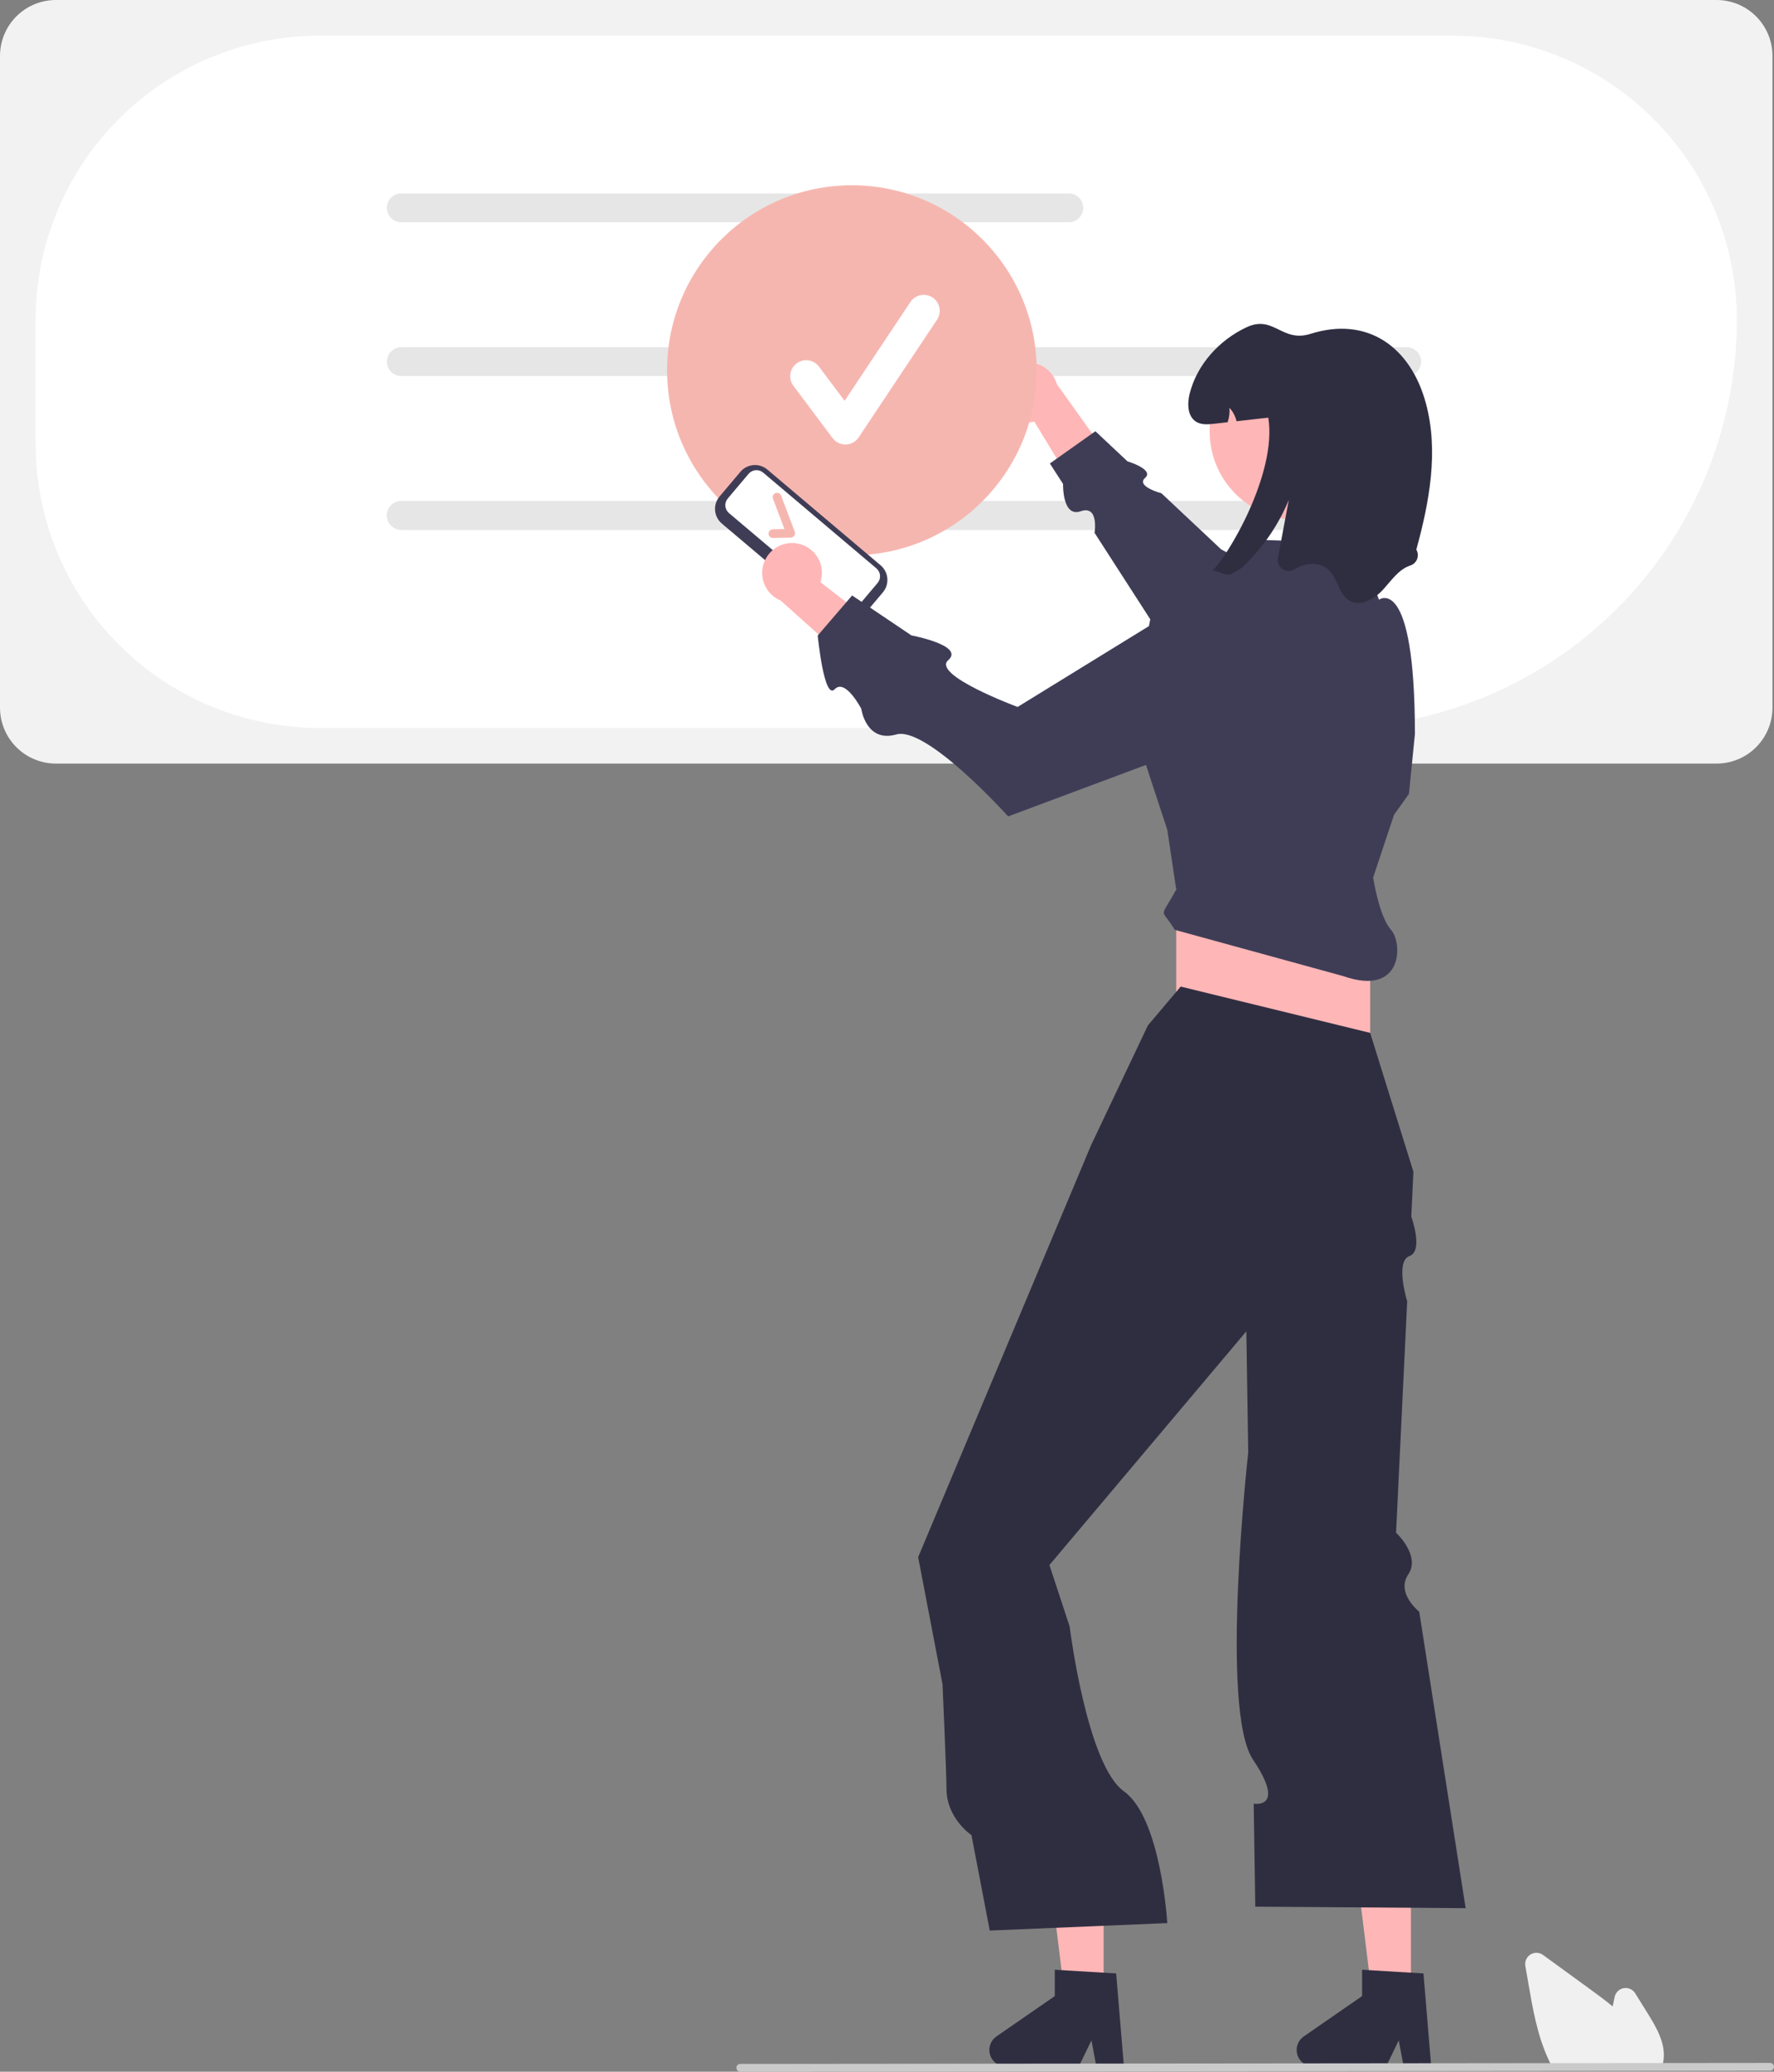 <svg width="430" height="502" viewBox="0 0 430 502" fill="none" xmlns="http://www.w3.org/2000/svg">
<rect x="0" y="0" width="430" height="502" fill="#808080" stroke="none"/>
<g clip-path="url(#clip0_588_4227)">
<path d="M416.102 185.024H13.53C9.943 185.02 6.504 183.592 3.967 181.053C1.431 178.514 0.004 175.072 0 171.482V13.542C0.004 9.952 1.431 6.51 3.967 3.971C6.504 1.432 9.943 0.004 13.53 0H416.102C419.689 0.004 423.128 1.432 425.664 3.971C428.201 6.51 429.628 9.952 429.632 13.542V171.482C429.628 175.072 428.201 178.514 425.664 181.053C423.128 183.592 419.689 185.02 416.102 185.024V185.024Z" fill="#F2F2F2"/>
<path d="M322.213 176.388H77.432C59.191 176.367 41.703 169.105 28.805 156.195C15.907 143.286 8.651 125.782 8.631 107.525V77.508C8.651 59.251 15.907 41.747 28.805 28.837C41.703 15.927 59.191 8.665 77.432 8.645H352.202C370.443 8.665 387.93 15.927 400.829 28.837C413.727 41.747 420.982 59.251 421.003 77.508C420.973 103.724 410.555 128.857 392.035 147.394C373.515 165.931 348.404 176.358 322.213 176.388Z" fill="white"/>
<path d="M259.069 53.856H97.266C96.34 53.856 95.453 53.488 94.798 52.833C94.144 52.178 93.776 51.29 93.776 50.364C93.776 49.437 94.144 48.549 94.798 47.894C95.453 47.239 96.34 46.871 97.266 46.871H259.069C259.994 46.871 260.882 47.239 261.536 47.894C262.191 48.549 262.558 49.437 262.558 50.364C262.558 51.29 262.191 52.178 261.536 52.833C260.882 53.488 259.994 53.856 259.069 53.856V53.856Z" fill="#E6E6E6"/>
<path d="M340.977 91.12H97.266C96.34 91.12 95.453 90.752 94.798 90.097C94.144 89.442 93.776 88.553 93.776 87.627C93.776 86.701 94.144 85.813 94.798 85.158C95.453 84.503 96.34 84.135 97.266 84.135H340.977C341.902 84.135 342.79 84.503 343.444 85.158C344.098 85.813 344.466 86.701 344.466 87.627C344.466 88.553 344.098 89.442 343.444 90.097C342.79 90.752 341.902 91.12 340.977 91.12V91.12Z" fill="#E6E6E6"/>
<path d="M340.977 128.381H97.266C96.34 128.381 95.453 128.013 94.798 127.358C94.144 126.704 93.776 125.815 93.776 124.889C93.776 123.963 94.144 123.074 94.798 122.419C95.453 121.764 96.34 121.396 97.266 121.396H340.977C341.902 121.396 342.79 121.764 343.444 122.419C344.098 123.074 344.466 123.963 344.466 124.889C344.466 125.815 344.098 126.704 343.444 127.358C342.79 128.013 341.902 128.381 340.977 128.381V128.381Z" fill="#E6E6E6"/>
<path d="M340.977 128.381H97.266C96.34 128.381 95.453 128.013 94.798 127.358C94.144 126.704 93.776 125.815 93.776 124.889C93.776 123.963 94.144 123.074 94.798 122.419C95.453 121.764 96.34 121.396 97.266 121.396H340.977C341.902 121.396 342.79 121.764 343.444 122.419C344.098 123.074 344.466 123.963 344.466 124.889C344.466 125.815 344.098 126.704 343.444 127.358C342.79 128.013 341.902 128.381 340.977 128.381V128.381Z" fill="#E6E6E6"/>
<path d="M241.995 95.395C242.034 96.447 242.303 97.478 242.782 98.415C243.262 99.352 243.941 100.172 244.772 100.817C245.603 101.463 246.565 101.918 247.59 102.152C248.616 102.385 249.68 102.39 250.708 102.167L264.015 124.017L269.678 111.988L256.174 93.084C255.685 91.38 254.589 89.915 253.093 88.966C251.598 88.018 249.806 87.651 248.058 87.936C246.311 88.221 244.728 89.138 243.611 90.513C242.493 91.887 241.918 93.625 241.995 95.395H241.995Z" fill="#FFB6B6"/>
<path d="M341.854 158.016L295.997 133.119L281.532 119.536C281.532 119.536 275.244 117.85 277.558 115.804C279.873 113.758 273.277 111.784 273.277 111.784L265.512 104.492L254.479 112.306L257.672 117.261C257.672 117.261 257.452 125.463 261.941 123.885C266.43 122.307 265.308 129.109 265.308 129.109L292.103 170.682L341.854 158.016Z" fill="#3F3D56"/>
<path d="M206.487 134.56C231.225 134.56 251.279 114.488 251.279 89.727C251.279 64.967 231.225 44.895 206.487 44.895C181.748 44.895 161.694 64.967 161.694 89.727C161.694 114.488 181.748 134.56 206.487 134.56Z" fill="#F6B6B0"/>
<path d="M341.996 484.569H332.682L328.25 448.613H341.996V484.569Z" fill="#FFB6B6"/>
<path d="M346.912 500.72H340.233L339.041 494.408L335.988 500.72H318.273C317.424 500.72 316.597 500.448 315.913 499.945C315.229 499.441 314.724 498.732 314.471 497.92C314.219 497.109 314.232 496.238 314.509 495.435C314.786 494.631 315.312 493.937 316.011 493.454L330.157 483.676V477.295L345.036 478.184L346.912 500.72Z" fill="#2F2E41"/>
<path d="M267.507 484.569H258.194L253.762 448.613H267.507V484.569Z" fill="#FFB6B6"/>
<path d="M272.423 500.72H265.744L264.552 494.408L261.498 500.72H243.784C242.935 500.72 242.108 500.448 241.424 499.945C240.74 499.441 240.235 498.732 239.982 497.92C239.729 497.109 239.743 496.238 240.019 495.435C240.296 494.631 240.823 493.937 241.521 493.454L255.668 483.676V477.295L270.547 478.184L272.423 500.72Z" fill="#2F2E41"/>
<path d="M332.114 212.637H285.106V266.202H332.114V212.637Z" fill="#FFB6B6"/>
<path d="M286.191 239.059L278.236 248.469L264.495 277.423L229.872 359.877L222.55 377.314L228.463 408.141C228.463 408.141 229.42 429.858 229.42 433.413C229.42 440.652 235.469 444.662 235.469 444.662L239.906 467.796L282.937 465.986C282.937 465.986 281.435 440.487 272.423 434.054C263.41 427.622 259.267 394.1 259.267 394.1L254.37 379.227L302.101 322.595L302.409 342.391L302.558 351.972C302.558 351.972 295.569 414.291 303.717 426.386C311.864 438.48 303.883 437.057 303.883 437.057L304.271 462.005L355.256 462.367L344.008 390.541C344.008 390.541 338.296 386.027 341.352 381.49C344.408 376.952 338.391 371.395 338.391 371.395L341.089 315.323C341.089 315.323 338.101 305.637 341.616 304.378C345.131 303.12 342.078 294.791 342.078 294.791L342.6 283.937L332.114 250.278L286.191 239.059Z" fill="#2F2E41"/>
<path d="M332.837 212.637L337.899 197.436L341.515 192.369L342.962 177.892C342.962 138.804 334.251 145.313 334.251 145.313L329.221 131.566L306.079 130.842L291.253 144.957L278.959 149.3L274.145 174.338L282.936 201.055L285.106 215.533C280.967 223.18 281.317 219.563 284.744 225.305L325.605 236.524C340.069 241.591 340.069 228.562 337.169 225.305C334.268 222.047 332.837 212.637 332.837 212.637Z" fill="#3F3D56"/>
<path d="M314.661 125.983C326.509 125.983 336.114 116.37 336.114 104.51C336.114 92.651 326.509 83.037 314.661 83.037C302.812 83.037 293.207 92.651 293.207 104.51C293.207 116.37 302.812 125.983 314.661 125.983Z" fill="#FFB6B6"/>
<path d="M343.302 133.174C343.504 133.515 343.627 133.898 343.661 134.293C343.694 134.688 343.639 135.086 343.498 135.457C343.357 135.828 343.134 136.162 342.846 136.435C342.558 136.707 342.212 136.911 341.834 137.032C338.956 137.987 337.184 140.774 335.116 143.003C333.054 145.226 329.735 147.072 327.102 145.559C324.477 144.053 324.297 140.209 322.098 138.125C319.957 136.098 316.399 136.344 313.882 137.886L313.807 137.932C313.373 138.216 312.865 138.365 312.346 138.363C311.828 138.361 311.321 138.206 310.889 137.919C310.458 137.631 310.119 137.224 309.917 136.746C309.714 136.268 309.656 135.741 309.749 135.231C310.631 130.537 311.512 125.843 312.393 121.15C310.078 126.732 306.717 131.818 302.492 136.134C301.328 137.478 299.853 138.517 298.196 139.16C296.692 139.638 295.231 138.081 293.77 138.364C297.401 135.186 309.608 114.817 307.424 101.201C304.857 101.491 302.29 101.78 299.722 102.07C299.444 100.853 298.851 99.732 298.001 98.82C298.105 100.003 297.954 101.195 297.56 102.316C296.49 102.439 295.412 102.555 294.342 102.678C292.852 102.844 291.232 102.989 289.952 102.207C287.818 100.904 287.753 97.821 288.361 95.388C290.14 88.316 295.535 82.403 302.138 79.305C308.741 76.214 310.693 83.097 317.65 80.897C331.391 76.554 341.921 83.981 345.631 97.763C348.748 109.323 346.484 121.592 343.302 133.174Z" fill="#2F2E41"/>
<path d="M402.695 501.187H376.426L376.313 500.982C375.977 500.372 375.653 499.726 375.35 499.062C372.644 493.264 371.5 486.632 370.491 480.782L369.731 476.371C369.639 475.837 369.708 475.288 369.93 474.793C370.152 474.299 370.516 473.882 370.976 473.596C371.436 473.31 371.971 473.168 372.512 473.187C373.053 473.207 373.576 473.388 374.014 473.707C378.006 476.615 382 479.52 385.995 482.422C387.508 483.524 389.236 484.799 390.89 486.177C391.05 485.401 391.217 484.622 391.384 483.855C391.499 483.325 391.769 482.841 392.161 482.466C392.552 482.091 393.046 481.841 393.58 481.749C394.114 481.656 394.663 481.726 395.158 481.947C395.652 482.169 396.069 482.534 396.355 482.994L399.429 487.937C401.671 491.546 403.649 495.103 403.246 498.939C403.248 498.986 403.245 499.033 403.236 499.079C403.155 499.709 403.006 500.328 402.79 500.926L402.695 501.187Z" fill="#F0F0F0"/>
<path d="M429.063 501.756L179.433 501.999C179.184 501.998 178.945 501.898 178.769 501.721C178.594 501.545 178.495 501.305 178.495 501.056C178.495 500.807 178.594 500.567 178.769 500.391C178.945 500.214 179.184 500.114 179.433 500.113L429.063 499.869C429.312 499.87 429.55 499.97 429.726 500.147C429.902 500.324 430 500.563 430 500.813C430 501.062 429.902 501.301 429.726 501.478C429.55 501.655 429.312 501.755 429.063 501.756V501.756Z" fill="#CACACA"/>
<path d="M202.415 150.067L174.957 126.858C174.018 126.063 173.433 124.928 173.33 123.701C173.227 122.475 173.614 121.258 174.406 120.316L179.46 114.327C180.254 113.387 181.388 112.801 182.614 112.698C183.839 112.595 185.055 112.982 185.995 113.775L213.454 136.984C214.392 137.78 214.977 138.915 215.081 140.141C215.184 141.368 214.797 142.585 214.005 143.526L208.951 149.516C208.156 150.455 207.022 151.041 205.797 151.144C204.572 151.248 203.355 150.86 202.415 150.067V150.067Z" fill="#3F3D56"/>
<path d="M176.397 120.8C175.97 121.307 175.762 121.963 175.817 122.624C175.873 123.285 176.188 123.897 176.694 124.325L204.152 147.535C204.659 147.962 205.315 148.171 205.975 148.115C206.635 148.059 207.246 147.744 207.674 147.237L212.728 141.248C213.155 140.74 213.364 140.084 213.308 139.423C213.252 138.763 212.937 138.151 212.431 137.722L184.973 114.513C184.466 114.086 183.811 113.877 183.151 113.933C182.49 113.988 181.879 114.304 181.451 114.81L176.397 120.8Z" fill="white"/>
<path d="M192.517 129.822C192.422 129.956 192.297 130.065 192.152 130.142C192.007 130.219 191.846 130.261 191.682 130.264L187.368 130.363C187.229 130.367 187.092 130.342 186.962 130.292C186.833 130.242 186.715 130.167 186.615 130.071C186.514 129.975 186.434 129.861 186.378 129.734C186.322 129.607 186.292 129.47 186.288 129.331C186.285 129.193 186.309 129.055 186.359 128.925C186.41 128.796 186.485 128.678 186.58 128.577C186.676 128.477 186.791 128.396 186.918 128.34C187.044 128.284 187.181 128.254 187.32 128.251L190.142 128.186L187.362 120.845C187.264 120.583 187.273 120.293 187.388 120.038C187.504 119.783 187.715 119.584 187.976 119.485C188.238 119.385 188.528 119.394 188.783 119.509C189.038 119.623 189.237 119.834 189.337 120.096L192.645 128.833C192.705 128.991 192.726 129.162 192.707 129.329C192.687 129.497 192.628 129.658 192.534 129.798L192.517 129.822Z" fill="#F6B6B0"/>
<path d="M193.071 131.668C194.112 131.821 195.106 132.2 195.984 132.779C196.862 133.359 197.603 134.124 198.154 135.02C198.705 135.917 199.053 136.924 199.173 137.97C199.293 139.016 199.182 140.075 198.849 141.074L219.103 156.689L206.54 161.016L189.233 145.524C187.594 144.852 186.259 143.603 185.479 142.011C184.699 140.42 184.53 138.598 185.003 136.89C185.476 135.182 186.559 133.707 188.046 132.744C189.533 131.782 191.321 131.399 193.071 131.668L193.071 131.668Z" fill="#FFB6B6"/>
<path d="M298.515 139.389L246.659 171.301C246.659 171.301 225.752 163.558 229.838 159.973C233.924 156.389 220.916 153.966 220.916 153.966L206.546 144.289L198.208 153.989C198.208 153.989 199.727 169.744 202.312 167.016C204.898 164.288 208.762 171.74 208.762 171.74C208.762 171.74 209.904 180.061 217.263 177.967C224.622 175.873 244.368 197.822 244.368 197.822L308.187 173.999L298.515 139.389Z" fill="#3F3D56"/>
<path d="M204.911 107.711C204.31 107.711 203.717 107.571 203.18 107.302C202.642 107.033 202.174 106.642 201.814 106.16L192.316 93.486C192.011 93.079 191.789 92.615 191.663 92.122C191.537 91.629 191.509 91.116 191.581 90.612C191.653 90.108 191.823 89.624 192.082 89.186C192.341 88.748 192.684 88.365 193.091 88.06C193.913 87.443 194.945 87.178 195.962 87.323C196.465 87.395 196.95 87.566 197.387 87.825C197.825 88.085 198.207 88.428 198.512 88.835L204.726 97.126L220.684 73.167C221.254 72.312 222.14 71.718 223.147 71.517C224.154 71.315 225.2 71.522 226.054 72.092C226.909 72.663 227.502 73.549 227.703 74.557C227.905 75.565 227.698 76.612 227.128 77.467L208.134 105.985C207.79 106.501 207.328 106.927 206.786 107.227C206.244 107.527 205.638 107.693 205.019 107.71C204.983 107.711 204.947 107.711 204.911 107.711Z" fill="white"/>
</g>
<defs>
<clipPath id="clip0_588_4227">
<rect width="430" height="502" fill="white"/>
</clipPath>
</defs>
</svg>
